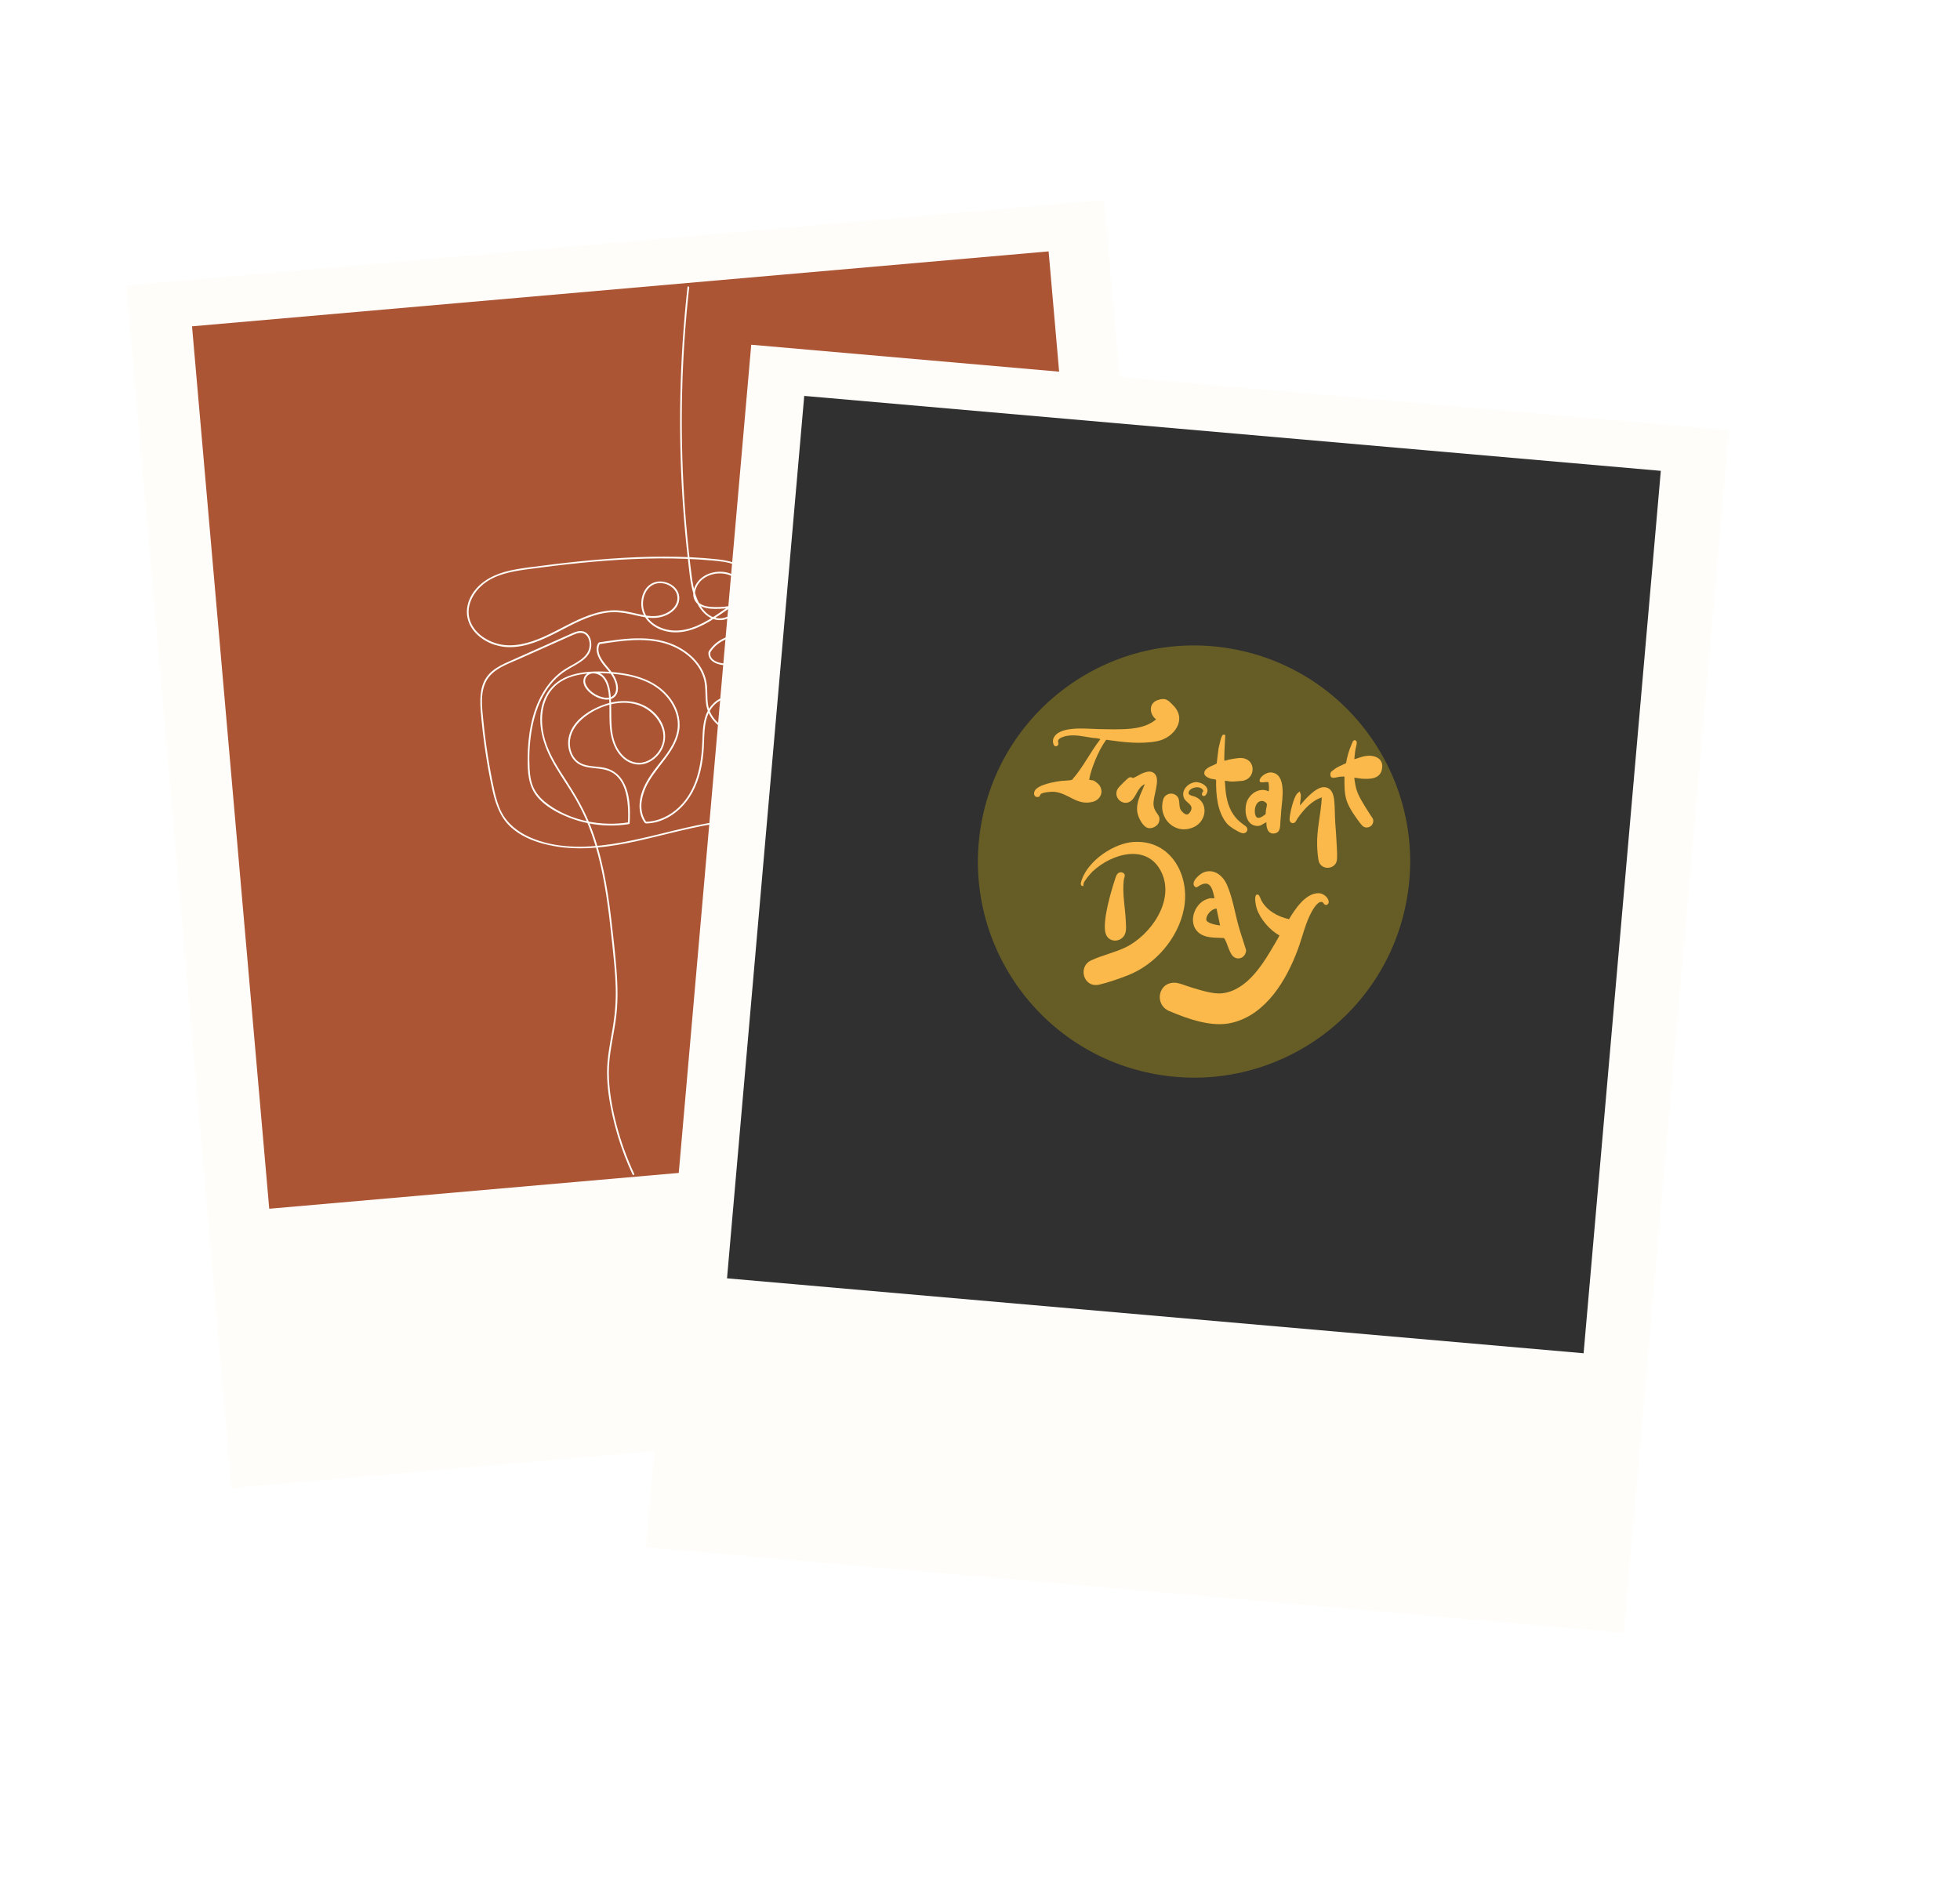 <svg width="677" height="649" viewBox="0 0 677 649" fill="none" xmlns="http://www.w3.org/2000/svg">
<g filter="url(#filter0_d_189_20597)">
<rect x="43.664" y="94.635" width="339" height="417" transform="rotate(-5 43.664 94.635)" fill="#FFFDF9"/>
</g>
<rect x="66.328" y="112.729" width="297" height="306" transform="rotate(-5 66.328 112.729)" fill="#AB5534"/>
<path d="M237.464 99.222C236.082 111.727 235.253 124.296 234.996 136.873C234.736 149.464 235.044 162.069 235.915 174.635C236.353 180.917 236.931 187.188 237.648 193.446C238.208 198.294 238.526 203.474 240.582 207.973C242.164 211.435 245.389 214.724 249.513 214.173C253.26 213.676 256.301 210.276 257.042 206.664C257.782 203.053 255.768 199.474 252.284 198.146C249.075 196.925 245.131 197.431 242.415 199.568C240.887 200.771 239.758 202.546 239.492 204.498C239.196 206.705 240.293 208.611 242.31 209.508C244.192 210.349 246.367 210.392 248.391 210.322C250.416 210.252 252.637 209.999 254.651 209.356C256.461 208.775 258.256 207.802 259.362 206.204C260.57 204.451 260.767 202.262 260.045 200.27C258.221 195.217 252.693 193.742 247.909 193.228C235.559 191.894 223.019 192.136 210.65 193.019C204.374 193.466 198.115 194.106 191.87 194.847C188.771 195.215 185.67 195.608 182.575 196.019C179.773 196.396 176.96 196.817 174.237 197.594C169.433 198.967 164.867 201.679 162.535 206.27C161.519 208.273 161.04 210.564 161.367 212.805C161.678 214.911 162.661 216.85 164.074 218.427C167.007 221.703 171.493 223.516 175.845 223.563C181.734 223.626 187.274 221.081 192.404 218.456C197.822 215.684 203.29 212.538 209.408 211.672C212.424 211.248 215.328 211.592 218.28 212.261C220.935 212.865 223.668 213.626 226.419 213.449C230.13 213.207 234.655 210.746 234.629 206.522C234.605 202.642 230.095 200.233 226.63 201.012C222.567 201.926 220.902 206.663 221.688 210.389C222.634 214.888 226.89 217.659 231.205 218.297C236.729 219.116 242.061 216.628 246.606 213.733C249.117 212.134 251.506 210.36 254.011 208.747C256.516 207.133 259.128 205.632 262.021 204.907C264.7 204.236 267.606 204.38 269.945 205.963C272.011 207.366 273.372 209.681 272.921 212.228C272.47 214.774 270.57 217.204 268.881 219.169C267.191 221.134 265.232 222.894 263.099 224.383C260.966 225.871 258.655 227.099 256.221 228.021C254.086 228.825 251.922 229.466 249.621 229.148C247.973 228.918 245.678 228.171 245.346 226.261C245.241 225.668 245.384 225.257 245.73 224.775C246.036 224.34 246.378 223.931 246.742 223.55C247.488 222.77 248.361 222.111 249.298 221.572C253.132 219.366 258.11 219.203 262.156 220.914C266.785 222.865 270.242 226.916 272.423 231.355C274.994 236.586 275.84 242.43 276.242 248.191C276.447 251.141 276.569 254.094 276.697 257.052C276.793 259.307 276.84 261.567 276.737 263.821C276.538 268.089 275.849 272.673 273.341 276.25C271.992 278.17 270.163 279.642 268.016 280.583C265.444 281.711 262.645 282.18 260.009 283.12C256.169 284.486 251.765 287.99 252.841 292.599C252.864 292.694 252.978 292.777 253.072 292.793C258.752 293.627 264.625 290.903 267.7 286.052C267.768 285.949 267.718 285.764 267.62 285.69C264.034 283.093 259.458 282.804 255.18 283.047C250.242 283.328 245.342 284.15 240.506 285.161C230.711 287.209 221.095 290.134 211.187 291.613C201.877 293.001 191.735 293.126 182.965 289.219C178.835 287.379 175.182 284.507 173.135 280.391C172.029 278.166 171.353 275.752 170.802 273.332C170.196 270.674 169.68 267.993 169.203 265.31C168.242 259.913 167.49 254.479 166.955 249.026C166.519 244.595 165.785 239.533 167.895 235.399C170.1 231.076 175.297 229.431 179.425 227.588C184.476 225.334 189.527 223.075 194.579 220.821C195.838 220.259 197.094 219.663 198.372 219.139C199.434 218.705 200.65 218.366 201.742 218.883C203.223 219.584 203.74 221.443 203.659 222.961C203.427 227.398 198.371 229.108 195.21 231.134C188.624 235.354 185.055 242.701 183.454 250.158C182.617 254.05 182.268 258.04 182.248 262.016C182.222 266.6 182.449 271.404 185.463 275.115C188.271 278.567 192.507 280.839 196.577 282.441C200.924 284.15 205.56 285.075 210.227 285.177C212.567 285.23 214.908 285.064 217.216 284.692C217.336 284.672 217.478 284.582 217.486 284.445C217.75 279.432 217.698 273.577 214.78 269.251C213.332 267.104 211.176 265.728 208.654 265.21C205.659 264.593 202.143 265.013 199.593 263.01C197.387 261.28 196.559 258.243 196.908 255.535C197.316 252.39 199.362 249.733 201.776 247.807C207.023 243.626 214.992 241.204 221.418 243.921C226.763 246.179 231.045 252.475 228.303 258.239C227.103 260.764 224.731 262.891 221.936 263.407C219.088 263.933 216.366 262.563 214.572 260.388C210.061 254.923 211.491 247.559 210.984 241.04C210.757 238.164 210.218 234.451 207.546 232.77C205.505 231.486 202.218 231.91 201.594 234.583C201.015 237.058 203.456 239.313 205.351 240.415C207.495 241.661 211.143 242.634 212.8 240.138C214.042 238.265 213.279 235.645 212.339 233.818C210.984 231.177 208.465 229.362 207.236 226.618C206.61 225.22 206.442 223.743 207.208 222.364L206.961 222.536C214.41 221.374 222.288 220.122 229.688 222.277C235.476 223.962 241.103 228.115 242.999 234.056C244.122 237.582 243.244 241.341 244.261 244.877C245.055 247.64 247.005 249.986 249.433 251.479C251.861 252.972 254.837 253.586 257.634 252.928C260.431 252.271 262.997 250.409 263.718 247.576C264.346 245.117 263.431 242.019 261.001 240.896C258.955 239.947 256.213 240.79 255.04 242.719C254.743 243.212 254.573 243.761 254.531 244.328C254.518 244.46 254.569 244.597 254.7 244.658C256.094 245.299 257.792 244.869 258.685 243.615C258.758 243.511 258.788 243.353 258.701 243.244C255.808 239.645 248.796 242.707 249.567 247.308C249.597 247.481 249.782 247.659 249.973 247.564C252.403 246.375 253.898 243.742 253.647 241.034C253.634 240.894 253.529 240.796 253.4 240.764C250.003 239.885 246.709 242.063 244.917 244.839C242.744 248.202 242.729 252.464 242.588 256.329C242.293 264.376 240.622 272.976 234.602 278.784C231.483 281.792 227.381 283.817 223.005 283.879L223.278 284.006C220.743 280.623 221.306 276.206 222.84 272.52C224.373 268.835 227.16 265.617 229.626 262.341C231.923 259.288 234.11 255.924 234.629 252.05C235.147 248.176 233.843 244.35 231.543 241.272C226.333 234.29 217.386 232.395 209.167 232.021C201.625 231.675 192.711 232.659 188.678 240.013C184.975 246.77 186.759 255.082 190.062 261.59C192.111 265.623 194.699 269.337 197.102 273.154C199.574 277.082 201.697 281.186 203.398 285.507C206.796 294.155 208.616 303.328 209.884 312.502C210.519 317.106 211.02 321.726 211.502 326.348C212.017 331.283 212.551 336.226 212.68 341.194C212.809 346.212 212.357 351.124 211.485 356.059C210.643 360.836 209.697 365.592 209.691 370.461C209.685 375.48 210.471 380.474 211.557 385.364C212.605 390.077 213.999 394.711 215.726 399.224C216.574 401.429 217.5 403.602 218.497 405.745C218.659 406.095 219.227 405.89 219.065 405.535C216.549 400.148 214.512 394.54 213.001 388.789C211.49 383.037 210.316 376.766 210.289 370.647C210.264 364.6 211.753 358.742 212.628 352.791C213.508 346.835 213.404 340.83 212.924 334.842C212.444 328.855 211.81 323.216 211.119 317.427C210.429 311.638 209.633 306.198 208.455 300.656C207.296 295.223 205.794 289.85 203.72 284.697C201.645 279.544 198.877 274.772 195.856 270.095C192.834 265.419 189.832 260.906 188.273 255.659C186.99 251.35 186.734 246.485 188.323 242.221C189.113 240.111 190.37 238.189 192.067 236.704C193.931 235.079 196.21 234.039 198.588 233.413C200.966 232.787 203.521 232.569 206.015 232.545C208.663 232.517 211.328 232.673 213.955 233.011C219.166 233.683 224.485 235.267 228.485 238.829C232.169 242.102 234.719 246.989 234.01 252.017C233.301 257.044 229.996 260.87 227.064 264.635C224.114 268.42 221.279 272.633 220.932 277.58C220.777 279.794 221.205 282.03 222.454 283.894C222.838 284.467 222.927 284.484 223.612 284.453C224.235 284.423 224.854 284.354 225.465 284.247C226.592 284.052 227.693 283.737 228.756 283.308C233.279 281.494 236.908 277.887 239.211 273.629C241.739 268.953 242.773 263.6 243.088 258.335C243.397 253.222 242.882 247.116 246.966 243.285C248.659 241.694 250.966 240.748 253.282 241.348L253.035 241.078C253.261 243.497 251.936 245.916 249.752 246.986L250.158 247.242C249.496 243.277 255.657 240.416 258.197 243.58L258.213 243.209C257.475 244.246 256.108 244.627 254.947 244.093L255.116 244.423C255.264 242.51 257.043 241.242 258.853 241.108C260.953 240.953 262.565 242.488 263.099 244.439C263.699 246.64 262.925 248.924 261.244 250.426C259.563 251.929 257.283 252.629 255.069 252.579C250.722 252.479 246.571 249.451 245.061 245.38C244.092 242.778 244.427 239.965 244.214 237.248C244.043 235.077 243.426 233.003 242.367 231.099C240.268 227.318 236.676 224.484 232.773 222.756C228.15 220.711 222.993 220.312 218 220.584C215.246 220.733 212.504 221.08 209.777 221.483C209.112 221.58 208.452 221.682 207.787 221.784C207.122 221.886 206.776 221.809 206.49 222.412C206.072 223.284 205.979 224.274 206.159 225.22C206.582 227.452 208.13 229.357 209.57 231.034C210.881 232.556 212.03 234.054 212.572 236.033C213 237.608 213.011 239.609 211.477 240.584C210.32 241.317 208.896 241.101 207.656 240.729C206.516 240.386 205.461 239.847 204.524 239.108C203.092 237.975 201.336 235.845 202.488 233.951C203.777 231.837 206.827 232.527 208.217 234.121C209.892 236.039 210.227 238.866 210.401 241.305C210.608 244.168 210.447 247.038 210.577 249.903C210.768 254.191 211.825 258.739 215.076 261.777C216.506 263.115 218.358 264.007 220.325 264.102C222.291 264.197 224.106 263.509 225.636 262.384C228.933 259.958 230.469 255.8 229.405 251.837C228.291 247.693 224.767 244.367 220.772 243.011C215.892 241.354 210.477 242.338 205.928 244.524C201.984 246.418 198.022 249.437 196.674 253.797C195.54 257.452 196.608 262.076 200.105 264.049C202.134 265.193 204.529 265.251 206.781 265.515C209.034 265.78 211.003 266.302 212.676 267.745C215.669 270.33 216.566 274.6 216.862 278.368C217.016 280.347 217.001 282.335 216.898 284.317L217.167 284.07C207.723 285.591 197.283 283.579 189.437 277.94C187.591 276.615 185.909 275.008 184.766 273.024C183.468 270.761 183.07 268.144 182.927 265.576C182.701 261.384 182.892 257.14 183.537 252.993C184.759 245.185 187.872 237.173 194.441 232.372C196.185 231.097 198.146 230.182 199.963 229.022C201.551 228.004 203.208 226.669 203.881 224.836C204.866 222.136 203.879 217.889 200.37 217.997C199.099 218.035 197.922 218.653 196.784 219.156C195.501 219.73 194.223 220.298 192.94 220.872C190.379 222.014 187.814 223.162 185.254 224.304C182.693 225.446 180.128 226.594 177.567 227.736C175.454 228.679 173.283 229.569 171.34 230.846C169.548 232.023 168.05 233.568 167.15 235.532C166.251 237.496 165.978 239.575 165.918 241.669C165.856 244.055 166.099 246.449 166.331 248.819C166.602 251.584 166.926 254.349 167.302 257.1C168.048 262.52 168.977 267.929 170.181 273.27C171.221 277.901 172.813 282.368 176.369 285.666C179.539 288.61 183.631 290.4 187.769 291.495C192.477 292.74 197.361 293.173 202.219 293.029C212.201 292.729 221.948 290.132 231.601 287.792C236.579 286.584 241.575 285.413 246.631 284.596C249.111 284.195 251.604 283.88 254.108 283.694C256.419 283.521 258.749 283.454 261.051 283.782C263.352 284.11 265.405 284.805 267.226 286.123L267.146 285.76C264.225 290.374 258.563 292.958 253.177 292.166L253.407 292.36C252.84 289.927 254.192 287.647 255.959 286.078C257.92 284.342 260.361 283.546 262.835 282.853C265.309 282.161 268.023 281.496 270.275 280.031C271.898 278.975 273.242 277.555 274.266 275.911C276.459 272.391 277.126 268.106 277.327 264.032C277.573 259.089 277.218 254.091 276.913 249.162C276.298 239.193 274.146 227.726 265.148 221.823C261.575 219.478 257.238 218.594 253.047 219.5C251.073 219.925 249.172 220.738 247.57 221.981C246.78 222.594 246.062 223.308 245.454 224.11C245.224 224.416 244.871 224.812 244.757 225.181C244.644 225.55 244.693 226.047 244.764 226.415C245.089 228.028 246.605 228.96 248.069 229.41C249.882 229.965 251.863 229.952 253.681 229.458C258.429 228.168 262.866 225.705 266.522 222.407C268.329 220.782 269.952 218.954 271.333 216.953C272.713 214.952 273.943 212.668 273.534 210.201C273.185 208.099 271.743 206.35 269.965 205.247C267.853 203.94 265.348 203.664 262.932 204.079C257.432 205.027 252.795 208.814 248.298 211.865C243.801 214.916 238.342 218.163 232.544 217.81C228.061 217.537 223.237 214.966 222.261 210.237C221.455 206.333 223.575 201.377 228.098 201.443C230.019 201.469 232.019 202.397 233.156 203.973C234.363 205.646 234.227 207.849 233.038 209.493C231.849 211.137 229.851 212.172 227.882 212.607C225.328 213.165 222.683 212.624 220.177 212.057C217.477 211.447 214.802 210.787 212.019 210.832C209.237 210.876 206.305 211.545 203.602 212.501C198.036 214.47 193.034 217.677 187.644 220.053C182.809 222.181 177.337 223.777 172.068 222.436C167.849 221.362 163.648 218.489 162.286 214.167C160.823 209.515 163.32 204.763 166.893 201.847C171.177 198.353 176.869 197.378 182.185 196.656C194.216 195.02 206.313 193.685 218.449 193.143C224.561 192.871 230.682 192.811 236.794 193.044C239.901 193.161 243.01 193.355 246.107 193.634C248.735 193.87 251.429 194.135 253.905 195.123C256.214 196.043 258.245 197.649 259.267 199.969C260.187 202.06 260.023 204.46 258.536 206.242C257.242 207.793 255.263 208.598 253.351 209.067C251.31 209.566 249.164 209.734 247.069 209.718C244.973 209.702 242.667 209.486 241.158 208.025C239.31 206.233 240.002 203.287 241.391 201.436C243.513 198.607 247.474 197.571 250.831 198.322C254.578 199.165 257.195 202.487 256.461 206.39C255.772 210.045 252.488 213.607 248.601 213.602C244.195 213.599 241.53 209.338 240.313 205.621C239.638 203.557 239.242 201.415 238.957 199.268C238.561 196.291 238.217 193.304 237.898 190.314C236.59 178.142 235.812 165.918 235.574 153.676C235.337 141.434 235.63 129.165 236.465 116.941C236.866 111.051 237.398 105.17 238.048 99.302C238.092 98.915 237.496 98.806 237.452 99.194L237.464 99.222Z" fill="#FFFDF9"/>
<g filter="url(#filter1_d_189_20597)">
<rect x="259.481" y="115.09" width="339" height="417" transform="rotate(5 259.481 115.09)" fill="#FFFDF9"/>
</g>
<rect x="277.789" y="136.768" width="297" height="306" transform="rotate(5 277.789 136.768)" fill="#303030"/>
<path d="M399.465 371.135C440.063 378.294 478.777 351.185 485.936 310.587C493.094 269.989 465.986 231.275 425.388 224.116C384.79 216.957 346.075 244.066 338.917 284.664C331.758 325.262 358.866 363.977 399.465 371.135Z" fill="#665D26"/>
<path d="M457.383 312.392C457.261 312.275 457.21 312.028 457.049 311.857C455.612 310.556 453.638 313.921 453.082 314.918C450.917 318.822 449.87 323.684 448.319 327.886C444.404 338.479 437.393 350.43 425.603 353.303C418.634 355.026 410.314 351.988 403.887 349.283C398.39 346.981 400.102 338.618 406.553 339.565C407.985 339.817 409.62 340.534 411.065 340.979C414.37 341.943 418.942 343.559 422.353 343.113C430.974 342.014 436.543 332.57 440.516 325.7C440.719 325.355 441.941 323.285 441.92 323.139C438.614 321.366 435.259 317.441 434.082 313.854C433.805 312.995 433.112 309.636 433.965 309.119C434.926 308.527 435.318 310.358 435.636 310.985C437.575 314.565 441.218 316.588 445.102 317.511L445.241 317.535C447.331 314.047 451.054 308.324 455.677 308.568C457.041 308.665 458.548 309.836 458.891 311.134C459.211 312.286 458.171 313.054 457.392 312.346L457.383 312.392Z" fill="#FBB94B"/>
<path d="M391.67 290.854C404.52 290.072 411.217 302.584 408.904 314.079C406.874 324.243 398.996 333.28 389.441 336.976C386.679 338.06 382.519 339.516 379.645 340.152C374.2 341.334 372.218 333.939 376.887 331.763C380.619 330.04 384.929 329.086 388.669 327.317C397.512 323.068 406.036 310.907 401.056 301.078C396.084 291.203 383.854 294.951 377.399 301.049C376.598 301.812 374.564 304.168 374.292 305.167C374.021 306.167 374.474 306.294 373.714 306.017C372.953 305.74 373.475 304.404 373.657 303.912C375.978 297.228 384.69 291.289 391.624 290.846L391.67 290.854Z" fill="#FBB94B"/>
<path d="M376.132 269.356L377.563 269.608C378.071 269.698 379.448 270.798 379.744 271.278C381.38 273.614 380.044 276.33 377.401 277.007C371.923 278.374 369.258 274.047 364.16 273.529C363.274 273.421 360.034 273.706 359.442 274.364C359.146 274.693 359.233 275.279 358.462 275.334C357.204 275.445 356.908 274.155 357.41 273.196C358.456 271.048 364.548 269.979 366.778 269.754C367.943 269.626 369.121 269.691 370.265 269.416C374.059 265.181 376.505 259.947 380.016 255.425C380.049 255.24 380.041 255.286 379.902 255.262C379.003 254.96 377.947 255.012 377.023 254.849C374.198 254.399 371.368 253.709 368.519 254.207C367.639 254.337 365.73 254.905 365.466 255.858C365.361 256.459 365.926 257.034 365.258 257.583C363.992 258.55 363.435 256.31 363.815 255.234C365.501 250.532 375.464 251.813 379.264 251.864C382.015 251.92 384.905 252.002 387.634 251.912C391.752 251.781 396.081 251.259 399.329 248.499C397.01 246.804 396.675 243.031 399.73 241.904C402.786 240.776 403.69 242.126 405.187 243.628C410.221 248.562 405.482 254.916 399.713 256.041C393.945 257.166 387.847 256.377 382.089 255.552C380.582 257.619 379.403 259.982 378.418 262.332C377.494 264.597 376.609 266.917 376.232 269.326L376.132 269.356Z" fill="#FBB94B"/>
<path d="M419.478 310.278C418.918 307.513 418.235 303.822 414.555 305.792C413.928 306.11 413.257 306.944 412.624 306.213C411.19 304.627 414.446 301.821 415.869 301.31C419.528 300.003 422.494 302.621 423.844 305.764C425.776 310.199 426.559 315.479 427.88 320.139C428.641 322.844 429.603 325.49 430.41 328.203C430.437 330.207 428.449 331.761 426.523 330.803C424.513 329.782 424.127 325.762 422.763 324.046C419.789 323.902 416.125 324.161 413.795 321.988C410.364 318.765 412.419 312.509 416.436 310.789C416.691 310.692 417.712 310.3 417.905 310.287L419.469 310.324L419.478 310.278ZM420.222 313.885C418.566 313.831 416.439 316.17 416.678 317.783C416.89 319.011 420.408 319.583 421.432 319.716L420.214 313.931L420.222 313.885Z" fill="#FBB94B"/>
<path d="M456.612 275.453C453.033 276.583 450.352 279.634 448.259 282.597C447.947 283.019 447.599 283.909 447.173 284.168C446.366 284.692 445.516 284.113 445.44 283.195C445.371 281.422 446.848 275.207 448.146 274.056C449.444 272.904 448.836 273.653 449.148 274.042C449.621 274.601 448.978 277.44 449.024 278.257C450.716 276.223 454.55 271.757 457.424 271.93C459.874 272.077 460.586 274.249 460.836 276.341C461.113 278.818 461.019 281.515 461.196 284.022C461.373 286.529 461.552 288.75 461.661 291.102C461.77 293.454 462.05 296.456 461.638 297.716C460.774 300.182 457.086 300.579 455.752 298.154C455.176 297.1 455.002 293.499 454.953 292.157C454.759 286.505 456.298 281.016 456.566 275.445L456.612 275.453Z" fill="#FBB94B"/>
<path d="M467.79 262.284C469.088 261.942 470.335 261.352 471.701 261.165C474.542 260.713 477.823 261.816 477.405 265.265C476.952 269.184 473.283 269.204 470.224 268.998C469.57 268.93 468.654 268.721 468.038 268.708C467.421 268.694 467.845 268.721 467.783 268.805C467.957 269.979 468.122 271.198 468.435 272.396C469.226 275.202 471.043 277.855 472.562 280.313C474.072 282.817 474.466 282.743 474.309 283.906C474.084 285.723 471.794 286.557 470.512 285.188C469.626 284.27 468.113 282.052 467.361 280.919C466.532 279.678 465.706 278.152 465.195 276.728C464.288 274.045 464.377 271.109 464.396 268.303C464.32 268.195 462.915 268.328 462.676 268.333C461.897 268.434 459.746 269.293 459.558 267.926C459.371 266.56 460.003 266.481 460.617 265.971C461.799 264.941 463.523 264.341 464.933 263.637C465.299 261.559 465.858 259.468 466.67 257.564C467.482 255.66 467.27 256.051 467.542 255.861C468.047 255.426 468.62 255.956 468.623 256.48C468.661 257.343 468.14 258.68 468.069 259.62L467.798 262.238L467.79 262.284Z" fill="#FBB94B"/>
<path d="M423.065 269.681C423.278 273.337 423.544 276.955 425.34 280.271C426.174 281.751 427.027 282.853 428.312 283.937C428.931 284.475 429.79 285.007 430.371 285.49C431.509 286.595 430.491 288.32 428.785 287.734C427.441 287.259 424.773 285.646 423.866 284.581C420.435 280.548 419.975 274.516 420.061 269.437C419.955 269.228 418.646 269.092 418.323 269.035C417.462 268.788 415.911 268.134 415.96 267.047C416.055 265.16 418.966 264.578 420.253 263.758L420.888 258.537C421.149 257.869 421.749 253.928 422.482 253.819C423.215 253.71 423.221 253.949 423.202 254.327C423.131 256.076 422.96 257.855 422.936 259.612C422.936 260.422 422.831 261.832 422.893 262.557C422.877 262.649 422.861 262.741 422.991 262.812C423.95 262.505 424.938 262.298 425.919 262.138C426.899 261.978 428.173 261.774 429.012 261.874C433.98 262.322 433.807 269.242 428.954 269.767C424.062 270.238 424.945 269.822 423.057 269.727L423.065 269.681Z" fill="#FBB94B"/>
<path d="M437.422 284.115C437.283 284.09 437.237 284.082 437.175 284.166C435.936 284.71 435.504 285.538 433.834 285.291C430.338 284.865 429.781 280.196 430.5 277.467C431.339 274.33 435.033 271.743 438.216 273.4C438.403 272.338 438.297 271.319 438.153 270.246C437.518 269.801 434.94 270.918 435.076 269.609C435.236 268.161 437.585 266.718 439.041 266.832C444.533 267.277 442.869 276.172 442.574 279.738C442.484 281.056 442.403 282.327 442.267 283.636C442.121 285.277 442.439 287.523 440.277 287.903C437.922 288.297 437.343 285.91 437.438 284.022L437.422 284.115ZM435.873 276.7C433.591 276.679 432.989 280.096 433.69 281.79C434.437 283.493 436.449 281.801 437.172 281.214C437.245 280.798 437.196 280.266 437.261 279.897C437.326 279.527 437.663 278.158 437.589 277.765C437.448 277.216 436.451 276.659 435.881 276.654L435.873 276.7Z" fill="#FBB94B"/>
<path d="M395.481 270.863C393.213 271.844 392.665 274.413 391.277 276.073C388.61 279.316 384.058 275.704 386.116 272.401C386.507 271.804 389.394 268.933 389.921 268.645C390.803 268.229 391.037 268.794 391.377 268.758C391.716 268.723 393.786 267.517 394.359 267.237C395.744 266.672 397.477 266.025 398.745 267.201C401.084 269.327 398.037 275.265 398.464 278.245C398.891 281.224 401.148 281.384 400.307 283.997C399.878 285.35 398.042 286.311 396.656 286.067C394.717 285.725 393.084 282.295 392.831 280.489C392.339 277.069 394.227 273.927 395.427 270.901L395.481 270.863Z" fill="#FBB94B"/>
<path d="M413.54 270.239C415.189 270.339 417.519 271.702 416.993 273.609C416.466 275.516 415.097 275.179 415.159 274.286C415.222 273.392 415.906 273.56 415.458 272.862C414.295 271.086 410.292 272.189 410.567 274.142C410.645 274.775 412.316 275.022 412.892 275.266C417.49 277.268 416.815 283.528 412.54 285.631C406.182 288.747 399.877 282.922 401.767 276.257C402.326 274.165 404.977 273.442 406.512 274.998C407.962 276.492 406.724 278.654 408.242 280.303C409.761 281.951 410.513 281.465 411.187 280.346C412.604 277.977 409.611 277.402 408.926 275.615C407.804 272.798 410.767 270.036 413.548 270.193L413.54 270.239Z" fill="#FBB94B"/>
<path d="M386.962 301.355C387.356 301.282 387.579 301.368 387.932 301.526C389.005 302.191 388.264 303.156 388.155 304.041C387.626 308.661 388.629 313.504 388.863 318.116C388.893 319.025 389.01 320.522 388.902 321.407C388.476 325.712 382.566 326.289 381.759 321.957C380.943 317.671 383.644 308.292 385.072 303.974C385.382 303.028 385.697 301.513 386.916 301.347L386.962 301.355Z" fill="#FBB94B"/>
<defs>
<filter id="filter0_d_189_20597" x="39.664" y="65.089" width="382.054" height="452.959" filterUnits="userSpaceOnUse" color-interpolation-filters="sRGB">
<feFlood flood-opacity="0" result="BackgroundImageFix"/>
<feColorMatrix in="SourceAlpha" type="matrix" values="0 0 0 0 0 0 0 0 0 0 0 0 0 0 0 0 0 0 127 0" result="hardAlpha"/>
<feOffset dy="4"/>
<feGaussianBlur stdDeviation="2"/>
<feComposite in2="hardAlpha" operator="out"/>
<feColorMatrix type="matrix" values="0 0 0 0 0 0 0 0 0 0 0 0 0 0 0 0 0 0 0.25 0"/>
<feBlend mode="normal" in2="BackgroundImageFix" result="effect1_dropShadow_189_20597"/>
<feBlend mode="normal" in="SourceGraphic" in2="effect1_dropShadow_189_20597" result="shape"/>
</filter>
<filter id="filter1_d_189_20597" x="219.137" y="115.09" width="382.054" height="452.959" filterUnits="userSpaceOnUse" color-interpolation-filters="sRGB">
<feFlood flood-opacity="0" result="BackgroundImageFix"/>
<feColorMatrix in="SourceAlpha" type="matrix" values="0 0 0 0 0 0 0 0 0 0 0 0 0 0 0 0 0 0 127 0" result="hardAlpha"/>
<feOffset dy="4"/>
<feGaussianBlur stdDeviation="2"/>
<feComposite in2="hardAlpha" operator="out"/>
<feColorMatrix type="matrix" values="0 0 0 0 0 0 0 0 0 0 0 0 0 0 0 0 0 0 0.25 0"/>
<feBlend mode="normal" in2="BackgroundImageFix" result="effect1_dropShadow_189_20597"/>
<feBlend mode="normal" in="SourceGraphic" in2="effect1_dropShadow_189_20597" result="shape"/>
</filter>
</defs>
</svg>
